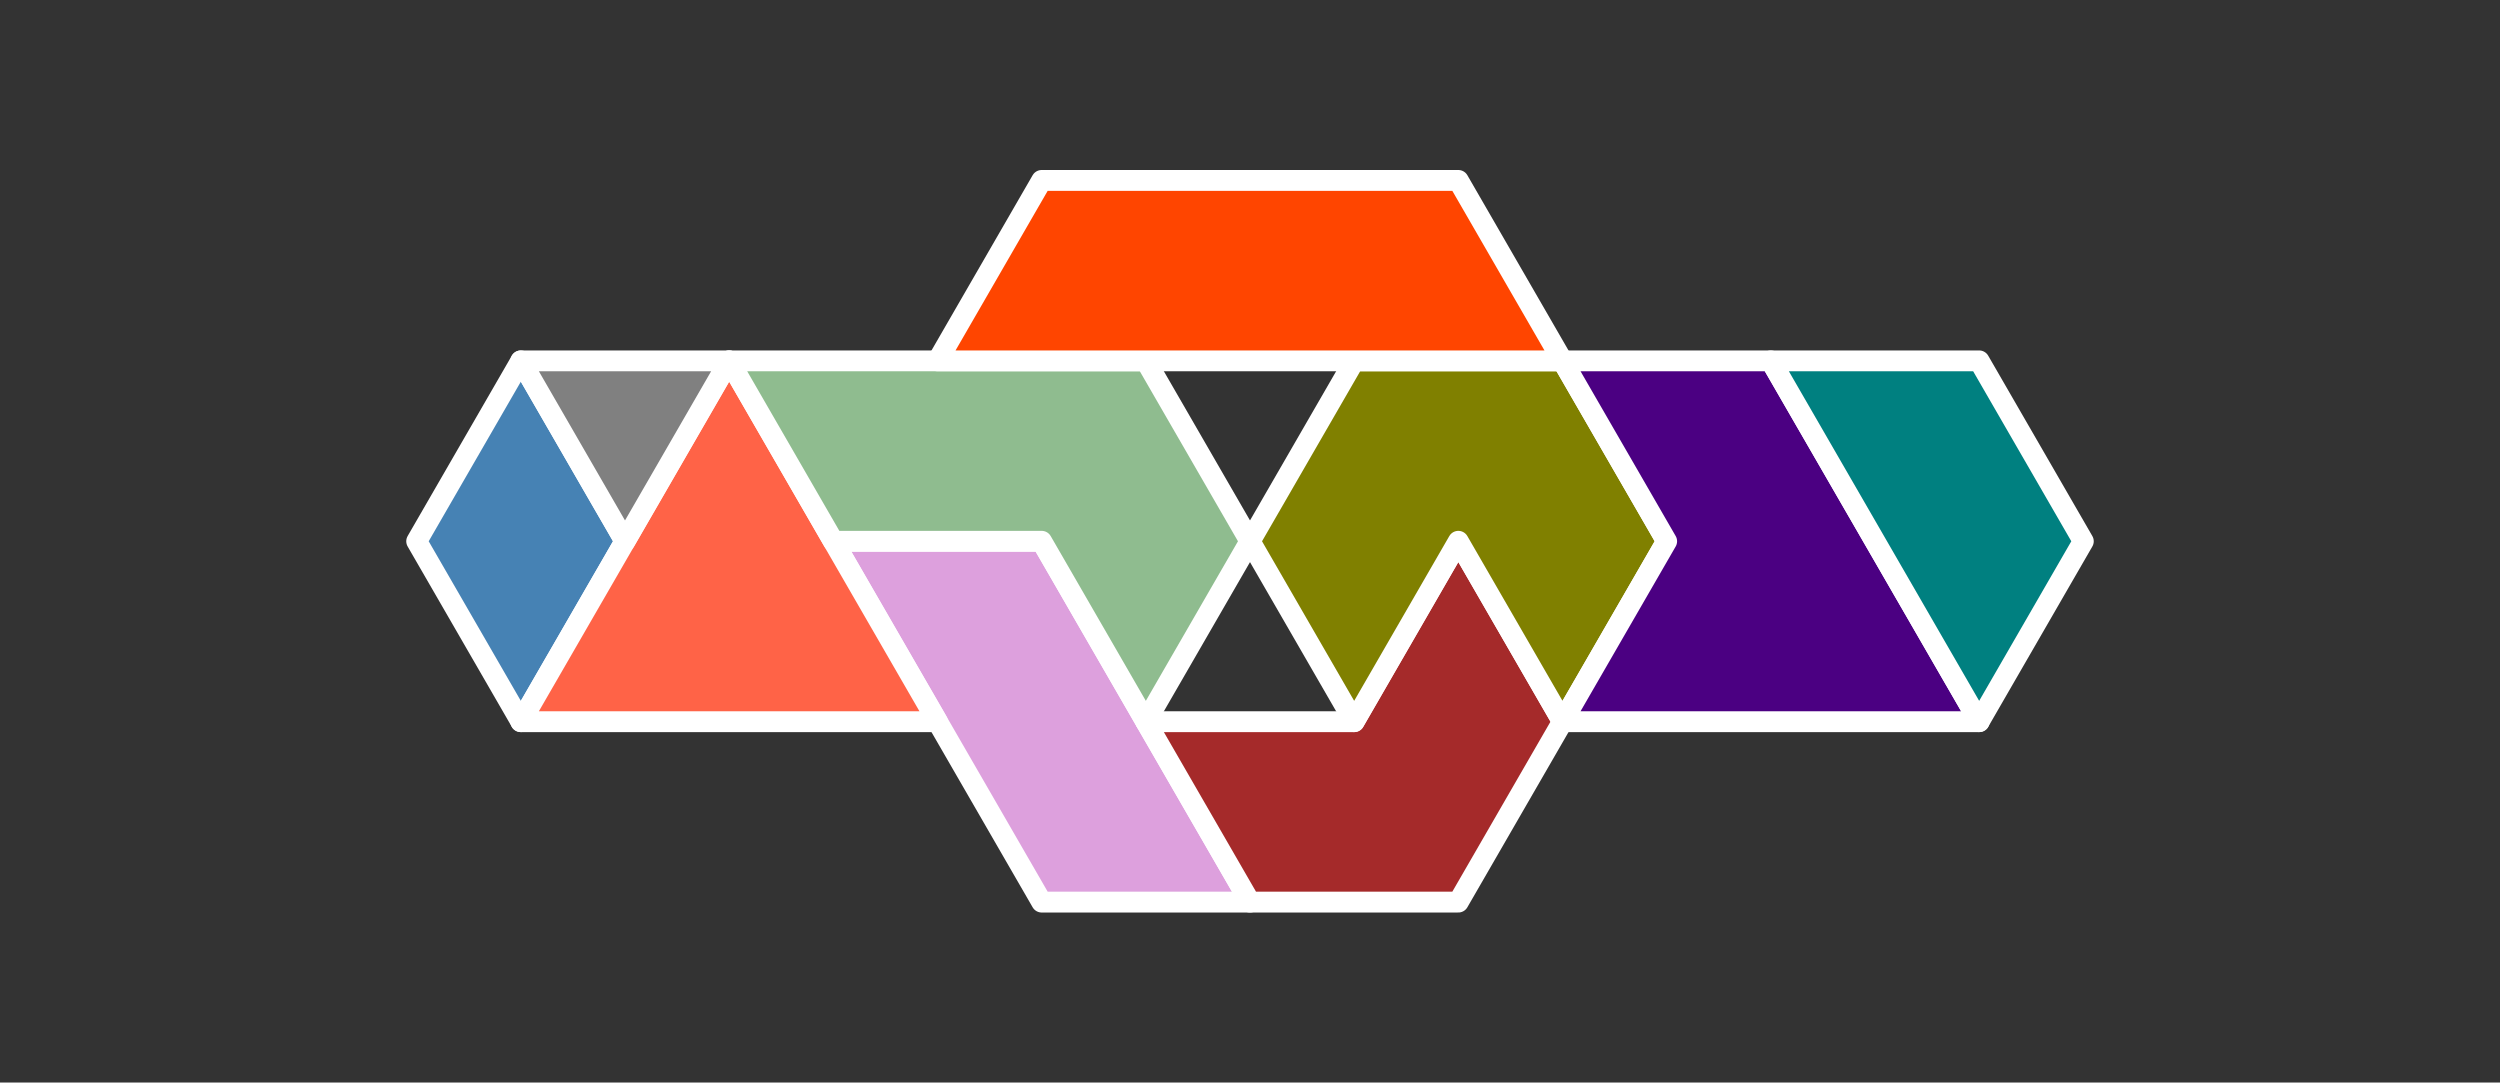 <?xml version="1.0" standalone="no"?>
<!-- Created by Polyform Puzzler (http://puzzler.sourceforge.net/) -->
<svg width="120.000" height="51.962"
     viewBox="0 0 120.000 51.962"
     xmlns="http://www.w3.org/2000/svg"
     xmlns:xlink="http://www.w3.org/1999/xlink">
<rect x="0" y="0" width="120.000" height="51.962" fill="#333333" stroke="none"/>
<g>
<polygon fill="plum" stroke="white"
         stroke-width="1" stroke-linejoin="round"
         points="45.000,34.641 50.000,43.301 60.000,43.301 50.000,25.981 40.000,25.981">
<desc>I4</desc>
</polygon>
<polygon fill="brown" stroke="white"
         stroke-width="1" stroke-linejoin="round"
         points="55.000,34.641 60.000,43.301 70.000,43.301 75.000,34.641 70.000,25.981 65.000,34.641">
<desc>C4</desc>
</polygon>
<polygon fill="steelblue" stroke="white"
         stroke-width="1" stroke-linejoin="round"
         points="20.000,25.981 25.000,34.641 30.000,25.981 25.000,17.321">
<desc>D2</desc>
</polygon>
<polygon fill="tomato" stroke="white"
         stroke-width="1" stroke-linejoin="round"
         points="25.000,34.641 45.000,34.641 35.000,17.321">
<desc>T4</desc>
</polygon>
<polygon fill="darkseagreen" stroke="white"
         stroke-width="1" stroke-linejoin="round"
         points="50.000,25.981 55.000,34.641 60.000,25.981 55.000,17.321 35.000,17.321 40.000,25.981">
<desc>L5</desc>
</polygon>
<polygon fill="olive" stroke="white"
         stroke-width="1" stroke-linejoin="round"
         points="60.000,25.981 65.000,34.641 70.000,25.981 75.000,34.641 80.000,25.981 75.000,17.321 65.000,17.321">
<desc>C5</desc>
</polygon>
<polygon fill="indigo" stroke="white"
         stroke-width="1" stroke-linejoin="round"
         points="75.000,34.641 95.000,34.641 85.000,17.321 75.000,17.321 80.000,25.981">
<desc>P5</desc>
</polygon>
<polygon fill="teal" stroke="white"
         stroke-width="1" stroke-linejoin="round"
         points="90.000,25.981 95.000,34.641 100.000,25.981 95.000,17.321 85.000,17.321">
<desc>I3</desc>
</polygon>
<polygon fill="gray" stroke="white"
         stroke-width="1" stroke-linejoin="round"
         points="25.000,17.321 30.000,25.981 35.000,17.321">
<desc>T1</desc>
</polygon>
<polygon fill="orangered" stroke="white"
         stroke-width="1" stroke-linejoin="round"
         points="45.000,17.321 75.000,17.321 70.000,8.660 50.000,8.660">
<desc>I5</desc>
</polygon>
</g>
</svg>
